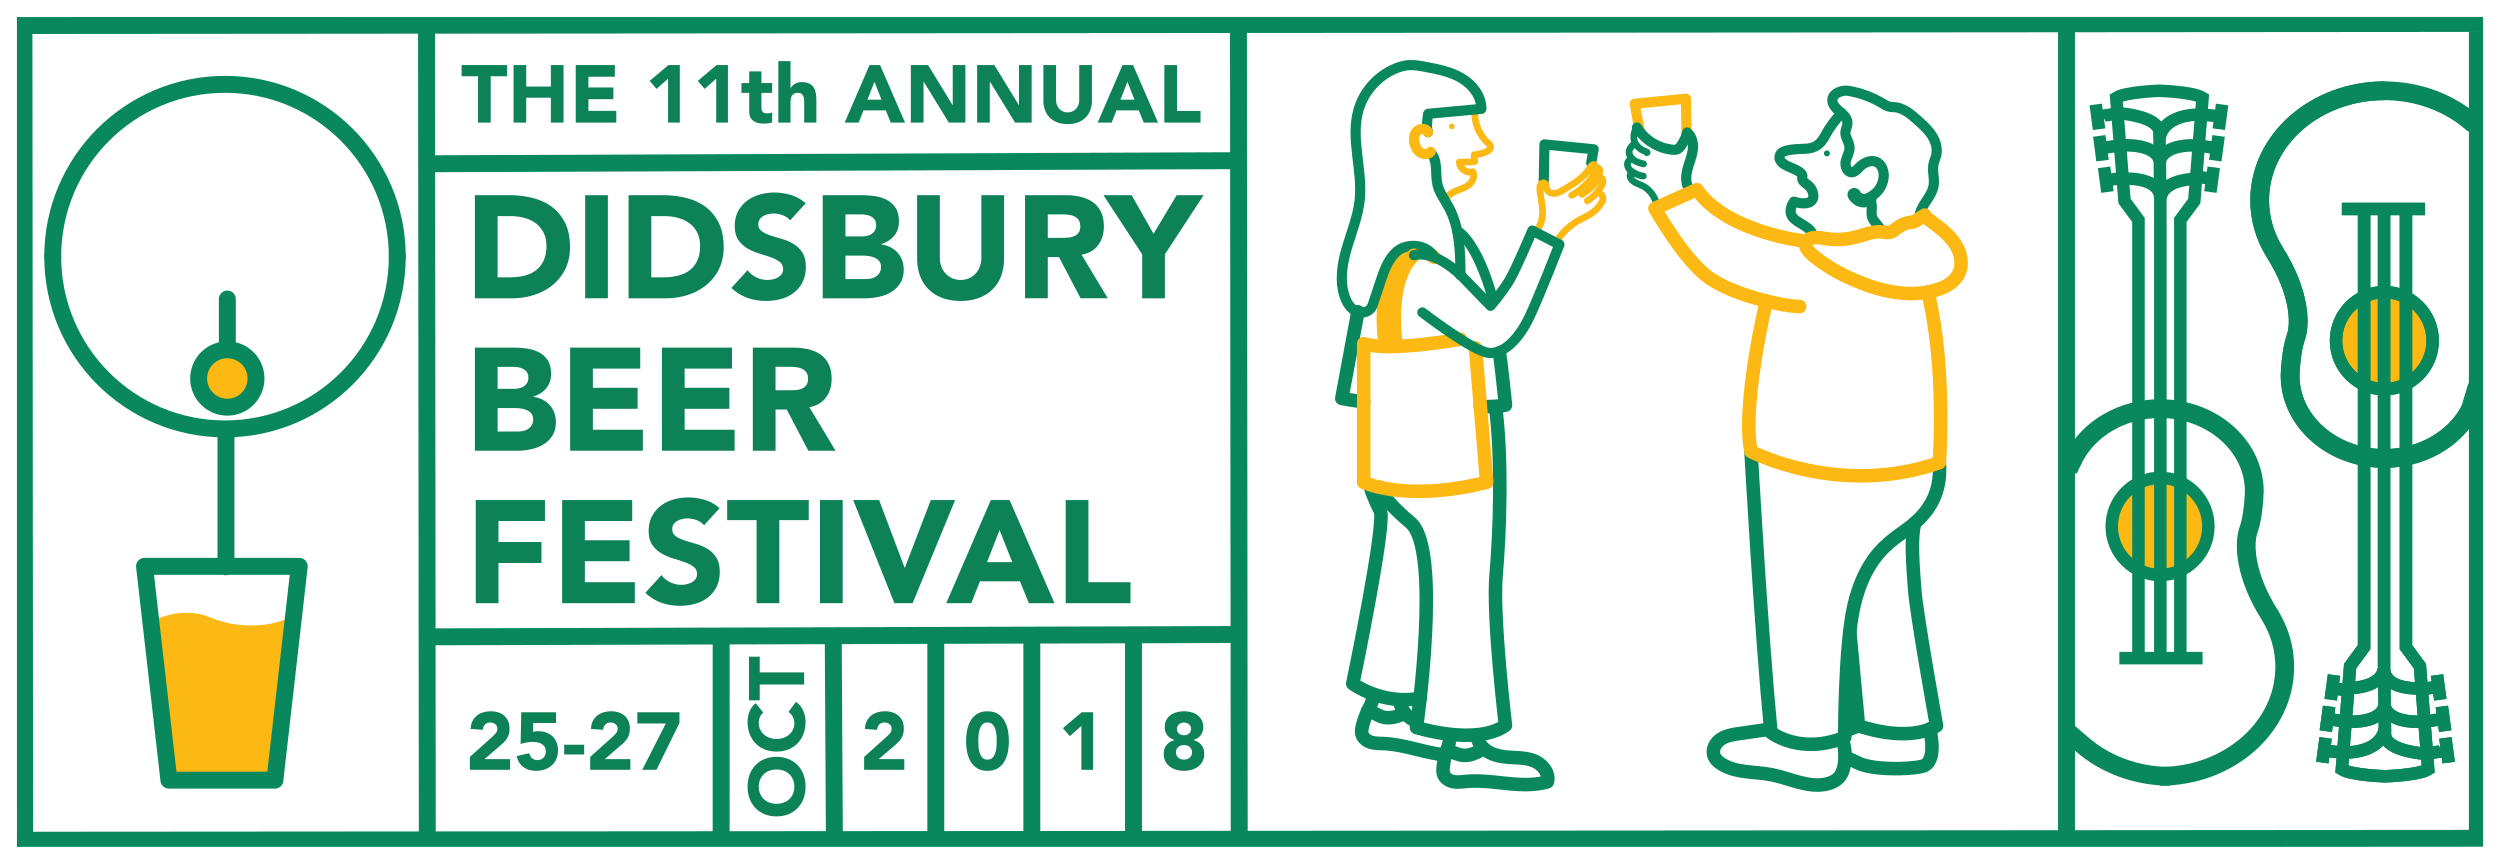 <svg xmlns="http://www.w3.org/2000/svg" width="738" height="254.969"><path fill="#FFF" d="M-3-5h746v266H-3z"/><path fill="none" stroke="#09875D" stroke-width="5" stroke-miterlimit="10" d="M125.908 6.25l.234 244.126M245.973 188.383l.342 59.859M366.537 47.426l-240.117.918M366.646 187.306l-239.392.688M733.844 247.479l-729.017.553M276.246 187.55v59.067M304.593 187.55v59.067M334.607 187.55v59.067M212.881 187.279v59.338"/><g fill="#0D8256"><path d="M141.11 22.514h-4.848v-3.312h13.44v3.312h-4.848v13.68h-3.744v-13.68zM151.598 19.202h3.744v6.336h7.272v-6.336h3.744v16.992h-3.744V28.85h-7.272v7.344h-3.744V19.202zM169.958 19.202h11.544v3.456h-7.8v3.168h7.368v3.456h-7.368v3.456h8.232v3.456h-11.976V19.202zM197.221 23.234l-3.408 3-2.04-2.352 5.544-4.68h3.36v16.992h-3.456v-12.96zM211.429 23.234l-3.408 3-2.04-2.352 5.544-4.68h3.36v16.992h-3.456v-12.96zM227.94 27.41h-3.168v3.888c0 .32.016.612.048.876s.104.492.216.684c.112.192.284.34.516.444.231.104.54.156.924.156.192 0 .444-.02.756-.06s.548-.132.708-.276v3c-.4.144-.816.24-1.248.288-.432.048-.856.072-1.272.072a6.92 6.92 0 01-1.68-.192 3.832 3.832 0 01-1.344-.612 2.866 2.866 0 01-.9-1.092c-.216-.448-.324-.992-.324-1.632V27.41h-2.304v-2.88h2.304v-3.456h3.6v3.456h3.168v2.88zM233.365 18.05v8.064h.048c.08-.224.216-.448.408-.672s.424-.424.696-.6a3.79 3.79 0 01.96-.432 4.138 4.138 0 011.2-.168c.912 0 1.647.141 2.208.42.56.28.996.668 1.308 1.164.312.496.523 1.08.636 1.752.112.672.168 1.4.168 2.184v6.432h-3.6v-5.712c0-.336-.012-.684-.036-1.044a3.294 3.294 0 00-.216-.996 1.72 1.72 0 00-.552-.744c-.249-.192-.604-.288-1.068-.288-.464 0-.84.084-1.128.252a1.724 1.724 0 00-.66.672c-.152.28-.252.596-.3.948a8.17 8.17 0 00-.072 1.104v5.808h-3.6V18.05h3.6zM256.692 19.202h3.096l7.392 16.992h-4.224l-1.464-3.6h-6.6l-1.416 3.6h-4.128l7.344-16.992zm1.44 4.944l-2.064 5.28h4.152l-2.088-5.28zM268.884 19.202h5.088l7.224 11.808h.048V19.202h3.744v16.992h-4.896l-7.416-12.096h-.048v12.096h-3.744V19.202zM288.444 19.202h5.088l7.224 11.808h.048V19.202h3.744v16.992h-4.896l-7.416-12.096h-.048v12.096h-3.744V19.202zM322.332 29.642c0 1.008-.152 1.936-.456 2.784-.304.848-.756 1.584-1.356 2.208s-1.348 1.112-2.244 1.464c-.896.352-1.928.528-3.096.528-1.184 0-2.224-.176-3.12-.528-.896-.352-1.644-.84-2.244-1.464s-1.052-1.36-1.356-2.208c-.304-.848-.456-1.776-.456-2.784v-10.44h3.744v10.296c0 .528.084 1.016.252 1.464.168.448.404.836.708 1.164.304.328.668.584 1.092.768s.884.276 1.38.276.952-.092 1.368-.276.776-.44 1.08-.768c.304-.328.54-.716.708-1.164.168-.448.252-.936.252-1.464V19.202h3.744v10.44zM331.379 19.202h3.096l7.392 16.992h-4.224l-1.464-3.6h-6.6l-1.416 3.6h-4.128l7.344-16.992zm1.44 4.944l-2.064 5.28h4.152l-2.088-5.28zM343.716 19.202h3.744v13.536h6.936v3.456h-10.68V19.202z"/></g><g fill="#0D8256"><path d="M140.19 57.614h10.062c2.436 0 4.751.272 6.944.817 2.193.545 4.106 1.426 5.74 2.645 1.634 1.219 2.931 2.802 3.892 4.751.96 1.95 1.44 4.315 1.44 7.095 0 2.466-.466 4.638-1.397 6.515-.932 1.878-2.186 3.455-3.762 4.73-1.577 1.276-3.397 2.244-5.461 2.903-2.064.66-4.229.989-6.493.989H140.19V57.614zm6.708 24.252h3.483c1.548 0 2.988-.157 4.321-.473 1.333-.315 2.487-.838 3.461-1.569s1.742-1.691 2.301-2.881c.559-1.189.838-2.644.838-4.364 0-1.49-.279-2.788-.838-3.892a7.78 7.78 0 00-2.258-2.73c-.946-.716-2.057-1.254-3.333-1.612a14.816 14.816 0 00-4.021-.538h-3.956v18.059zM172.74 57.614h6.708v30.444h-6.708V57.614zM185.554 57.614h10.062c2.436 0 4.751.272 6.944.817 2.193.545 4.106 1.426 5.74 2.645 1.634 1.219 2.931 2.802 3.892 4.751.96 1.95 1.44 4.315 1.44 7.095 0 2.466-.466 4.638-1.397 6.515-.932 1.878-2.186 3.455-3.762 4.73-1.577 1.276-3.397 2.244-5.461 2.903-2.064.66-4.229.989-6.493.989h-10.965V57.614zm6.708 24.252h3.483c1.548 0 2.988-.157 4.321-.473 1.333-.315 2.487-.838 3.461-1.569s1.742-1.691 2.301-2.881c.559-1.189.838-2.644.838-4.364 0-1.49-.279-2.788-.838-3.892a7.78 7.78 0 00-2.258-2.73c-.946-.716-2.057-1.254-3.333-1.612a14.816 14.816 0 00-4.021-.538h-3.956v18.059zM233.24 65.053c-.545-.688-1.283-1.197-2.214-1.527-.932-.329-1.813-.494-2.645-.494-.488 0-.989.058-1.505.172a5.76 5.76 0 00-1.462.538 3.192 3.192 0 00-1.118.967c-.287.402-.43.889-.43 1.462 0 .918.344 1.62 1.032 2.107.688.488 1.555.903 2.601 1.247 1.046.344 2.172.688 3.375 1.032a13.95 13.95 0 013.376 1.462 8.003 8.003 0 012.601 2.537c.688 1.061 1.032 2.48 1.032 4.257 0 1.692-.316 3.168-.946 4.429a8.983 8.983 0 01-2.559 3.139c-1.075.832-2.322 1.448-3.741 1.849a16.451 16.451 0 01-4.494.602c-1.978 0-3.813-.301-5.504-.903-1.692-.602-3.268-1.576-4.73-2.924l4.773-5.246a6.96 6.96 0 002.602 2.128 7.419 7.419 0 003.247.752c.544 0 1.097-.064 1.655-.193a5.39 5.39 0 001.505-.581 3.248 3.248 0 001.075-.989c.272-.401.409-.874.409-1.419 0-.917-.352-1.641-1.054-2.171-.703-.53-1.584-.981-2.645-1.354a83.94 83.94 0 00-3.44-1.118 15.402 15.402 0 01-3.44-1.505 8.288 8.288 0 01-2.645-2.494c-.703-1.032-1.053-2.393-1.053-4.085 0-1.634.322-3.067.967-4.3a9.342 9.342 0 012.58-3.096c1.075-.831 2.314-1.455 3.72-1.871a15.243 15.243 0 014.343-.623c1.72 0 3.382.244 4.988.731a11.525 11.525 0 014.343 2.451l-4.599 5.031zM242.872 57.614h11.352c1.318 0 2.644.093 3.977.279 1.333.187 2.53.559 3.591 1.118a6.887 6.887 0 012.58 2.343c.659 1.004.989 2.337.989 3.999 0 1.72-.48 3.146-1.44 4.279-.961 1.133-2.229 1.942-3.806 2.429v.086c1.003.144 1.914.423 2.73.839a7.303 7.303 0 012.107 1.591 6.779 6.779 0 011.354 2.257c.315.86.473 1.778.473 2.752 0 1.606-.344 2.946-1.032 4.021a8.124 8.124 0 01-2.666 2.602c-1.09.66-2.315 1.133-3.677 1.419-1.362.287-2.716.43-4.063.43h-12.47V57.614zm6.708 12.169h4.859c.516 0 1.024-.057 1.526-.172a4.207 4.207 0 001.354-.559c.401-.258.724-.602.968-1.032.243-.43.365-.946.365-1.548 0-.63-.136-1.154-.409-1.569s-.623-.738-1.053-.968a5.057 5.057 0 00-1.462-.495 8.806 8.806 0 00-1.591-.15h-4.558v6.493zm0 12.599h6.02c.516 0 1.039-.057 1.569-.172a4.134 4.134 0 001.44-.602c.43-.286.781-.659 1.054-1.118.272-.458.408-1.018.408-1.677 0-.716-.179-1.296-.538-1.741a3.419 3.419 0 00-1.354-1.011 6.963 6.963 0 00-1.763-.473 13.11 13.11 0 00-1.763-.129h-5.074v6.923zM296.406 76.319c0 1.806-.273 3.469-.817 4.988-.545 1.52-1.354 2.838-2.43 3.956s-2.416 1.993-4.021 2.623c-1.606.63-3.455.946-5.547.946-2.122 0-3.985-.316-5.59-.946-1.605-.63-2.945-1.505-4.021-2.623a10.969 10.969 0 01-2.429-3.956c-.545-1.519-.817-3.182-.817-4.988V57.614h6.708v18.447c0 .946.15 1.821.451 2.623a6.24 6.24 0 001.269 2.085 5.739 5.739 0 001.957 1.376c.759.33 1.583.495 2.473.495.888 0 1.705-.165 2.451-.495a5.808 5.808 0 001.935-1.376 6.276 6.276 0 001.269-2.085 7.41 7.41 0 00.452-2.623V57.614h6.708v18.705zM302.598 57.614h11.782c1.548 0 3.017.15 4.408.451 1.39.301 2.608.803 3.655 1.505 1.046.703 1.877 1.648 2.494 2.838.616 1.19.924 2.673.924 4.45 0 2.15-.559 3.978-1.677 5.483-1.118 1.505-2.752 2.458-4.902 2.859l7.74 12.857h-8.041l-6.364-12.169h-3.311v12.169h-6.708V57.614zm6.708 12.598h3.956c.602 0 1.24-.021 1.914-.064a6.004 6.004 0 001.828-.387 3.16 3.16 0 001.354-1.011c.358-.458.538-1.103.538-1.935 0-.774-.158-1.39-.473-1.849a3.17 3.17 0 00-1.204-1.054 5.362 5.362 0 00-1.677-.495 13.683 13.683 0 00-1.849-.129h-4.386v6.924zM337.17 75.072l-11.438-17.458h8.342l6.45 11.395 6.837-11.395h7.955l-11.438 17.458v12.986h-6.708V75.072zM140.19 102.614h11.352c1.318 0 2.644.093 3.977.279 1.333.187 2.53.559 3.591 1.118a6.887 6.887 0 012.58 2.343c.659 1.004.989 2.337.989 3.999 0 1.72-.48 3.146-1.44 4.279-.961 1.133-2.229 1.942-3.806 2.429v.086c1.003.144 1.914.423 2.73.839a7.303 7.303 0 012.107 1.591 6.779 6.779 0 011.354 2.257c.315.86.473 1.778.473 2.752 0 1.606-.344 2.946-1.032 4.021a8.124 8.124 0 01-2.666 2.602c-1.09.66-2.315 1.133-3.677 1.419-1.362.287-2.716.43-4.063.43h-12.47v-30.444zm6.708 12.169h4.859c.516 0 1.024-.057 1.526-.172a4.207 4.207 0 001.354-.559c.401-.258.724-.602.968-1.032.243-.43.365-.946.365-1.548 0-.63-.136-1.154-.409-1.569s-.623-.738-1.053-.968a5.057 5.057 0 00-1.462-.495 8.806 8.806 0 00-1.591-.15h-4.558v6.493zm0 12.599h6.02c.516 0 1.039-.057 1.569-.172a4.134 4.134 0 001.44-.602c.43-.286.781-.659 1.054-1.118.272-.458.408-1.018.408-1.677 0-.716-.179-1.296-.538-1.741a3.419 3.419 0 00-1.354-1.011 6.963 6.963 0 00-1.763-.473 13.11 13.11 0 00-1.763-.129h-5.074v6.923zM168.312 102.614h20.683v6.192H175.02v5.676h13.201v6.192H175.02v6.192h14.749v6.192h-21.457v-30.444zM195.401 102.614h20.683v6.192h-13.975v5.676h13.201v6.192h-13.201v6.192h14.749v6.192h-21.457v-30.444zM222.232 102.614h11.782c1.548 0 3.017.15 4.408.451 1.39.301 2.608.803 3.655 1.505 1.046.703 1.877 1.648 2.494 2.838.616 1.19.924 2.673.924 4.45 0 2.15-.559 3.978-1.677 5.483-1.118 1.505-2.752 2.458-4.902 2.859l7.74 12.857h-8.041l-6.364-12.169h-3.311v12.169h-6.708v-30.443zm6.708 12.598h3.956c.602 0 1.24-.021 1.914-.064a6.004 6.004 0 001.828-.387 3.16 3.16 0 001.354-1.011c.358-.458.538-1.103.538-1.935 0-.774-.158-1.39-.473-1.849a3.17 3.17 0 00-1.204-1.054 5.362 5.362 0 00-1.677-.495 13.683 13.683 0 00-1.849-.129h-4.386v6.924zM140.448 147.613h20.425v6.192h-13.717v6.192h12.685v6.191h-12.685v11.868h-6.708v-30.443zM165.946 147.613h20.683v6.192h-13.975v5.676h13.201v6.192h-13.201v6.191h14.749v6.192h-21.457v-30.443zM207.828 155.053c-.545-.688-1.283-1.197-2.214-1.527-.932-.328-1.813-.494-2.645-.494-.488 0-.989.059-1.505.172-.516.115-1.004.295-1.462.538s-.832.566-1.118.968c-.287.401-.43.889-.43 1.461 0 .918.344 1.621 1.032 2.107.688.488 1.555.903 2.601 1.247 1.046.345 2.172.688 3.375 1.032a13.95 13.95 0 013.376 1.462 8.013 8.013 0 012.601 2.537c.688 1.062 1.032 2.479 1.032 4.257 0 1.691-.316 3.168-.946 4.43a8.992 8.992 0 01-2.559 3.139c-1.075.832-2.322 1.447-3.741 1.849s-2.917.603-4.494.603c-1.978 0-3.813-.301-5.504-.903-1.692-.603-3.268-1.576-4.73-2.925l4.773-5.245a6.96 6.96 0 002.602 2.128 7.42 7.42 0 003.247.753c.544 0 1.097-.064 1.655-.193a5.42 5.42 0 001.505-.581c.444-.258.802-.587 1.075-.988s.409-.875.409-1.42c0-.916-.352-1.641-1.054-2.171-.703-.53-1.584-.981-2.645-1.354a83.94 83.94 0 00-3.44-1.118 15.402 15.402 0 01-3.44-1.505 8.299 8.299 0 01-2.645-2.494c-.703-1.031-1.053-2.393-1.053-4.085 0-1.634.322-3.067.967-4.3s1.505-2.264 2.58-3.096 2.314-1.455 3.72-1.871a15.243 15.243 0 014.343-.623c1.72 0 3.382.244 4.988.73a11.525 11.525 0 014.343 2.451l-4.599 5.029zM223.35 153.548h-8.686v-5.935h24.08v5.935h-8.686v24.51h-6.708v-24.51zM242.055 147.613h6.708v30.444h-6.708v-30.444zM251.858 147.613h7.654l7.525 19.952h.086l7.654-19.952h7.181l-12.556 30.444h-5.375l-12.169-30.444zM292.494 147.613h5.547l13.244 30.444h-7.568l-2.623-6.45h-11.825l-2.537 6.45h-7.396l13.158-30.444zm2.579 8.859l-3.698 9.46h7.439l-3.741-9.46zM314.595 147.613h6.708v24.252h12.427v6.192h-19.135v-30.444z"/></g><g fill="#0D8256"><path d="M138.705 223.439l6.6-5.928c.336-.305.672-.648 1.008-1.032s.504-.832.504-1.345c0-.575-.208-1.027-.624-1.355a2.297 2.297 0 00-1.464-.492c-.672 0-1.196.209-1.572.624-.376.417-.588.929-.636 1.536l-3.6-.264c.048-.88.231-1.645.552-2.292a4.816 4.816 0 011.272-1.62 5.375 5.375 0 011.86-.973 7.973 7.973 0 012.316-.323c.768 0 1.488.108 2.16.323a5.05 5.05 0 011.752.961c.496.424.884.956 1.164 1.596.28.641.42 1.384.42 2.232a6.05 6.05 0 01-.168 1.476 5.04 5.04 0 01-.468 1.2 5.55 5.55 0 01-.708.996c-.272.304-.568.6-.888.888l-5.16 4.44h7.536v3.168h-11.856v-3.816zM164.145 213.432h-6.744l-.072 2.615c.368-.127.872-.191 1.512-.191.864 0 1.656.128 2.376.384.72.257 1.34.628 1.86 1.116s.924 1.08 1.212 1.775c.288.696.432 1.477.432 2.34 0 .961-.164 1.816-.492 2.568a5.48 5.48 0 01-1.356 1.908c-.576.52-1.26.916-2.052 1.188a7.894 7.894 0 01-2.58.408c-1.472 0-2.704-.359-3.696-1.08-.992-.72-1.672-1.808-2.04-3.264l3.768-.863c.096.607.352 1.1.768 1.476.416.376.936.563 1.56.563.768 0 1.38-.24 1.836-.72.456-.479.684-1.088.684-1.823 0-.561-.116-1.021-.348-1.381a2.628 2.628 0 00-.912-.863c-.376-.217-.796-.364-1.26-.444s-.928-.12-1.392-.12c-.592 0-1.188.057-1.788.168-.6.112-1.18.264-1.74.456l.192-9.384h10.272v3.168zM172.449 222.719h-5.904v-2.879h5.904v2.879zM174.225 223.439l6.6-5.928c.336-.305.672-.648 1.008-1.032s.504-.832.504-1.345c0-.575-.208-1.027-.624-1.355a2.297 2.297 0 00-1.464-.492c-.672 0-1.196.209-1.572.624-.376.417-.588.929-.636 1.536l-3.6-.264c.048-.88.231-1.645.552-2.292a4.816 4.816 0 011.272-1.62 5.375 5.375 0 011.86-.973 7.973 7.973 0 012.316-.323c.768 0 1.488.108 2.16.323a5.05 5.05 0 011.752.961c.496.424.884.956 1.164 1.596.28.641.42 1.384.42 2.232a6.05 6.05 0 01-.168 1.476 5.04 5.04 0 01-.468 1.2 5.55 5.55 0 01-.708.996c-.272.304-.568.6-.888.888l-5.16 4.44h7.536v3.168h-11.856v-3.816zM196.545 213.575h-8.4v-3.312h12.432v3.168l-6.792 13.824h-4.2l6.96-13.68z"/></g><path fill="#0D8256" d="M255.094 223.439l6.6-5.928c.336-.305.672-.648 1.008-1.032s.504-.832.504-1.345c0-.575-.208-1.027-.624-1.355a2.297 2.297 0 00-1.464-.492c-.672 0-1.196.209-1.572.624-.376.417-.588.929-.636 1.536l-3.6-.264c.048-.88.231-1.645.552-2.292a4.816 4.816 0 011.272-1.62 5.375 5.375 0 011.86-.973 7.973 7.973 0 012.316-.323c.768 0 1.488.108 2.16.323a5.05 5.05 0 011.752.961c.496.424.884.956 1.164 1.596.28.641.42 1.384.42 2.232a6.05 6.05 0 01-.168 1.476 5.04 5.04 0 01-.468 1.2 5.55 5.55 0 01-.708.996c-.272.304-.568.6-.888.888l-5.16 4.44h7.536v3.168h-11.856v-3.816zM285.197 218.76c0-1.008.092-2.032.276-3.072s.512-1.984.984-2.832a5.86 5.86 0 011.932-2.076c.816-.535 1.856-.804 3.12-.804s2.304.269 3.12.804a5.868 5.868 0 011.932 2.076 9 9 0 01.984 2.832c.184 1.04.276 2.064.276 3.072s-.092 2.031-.276 3.072a9.018 9.018 0 01-.984 2.832c-.472.848-1.116 1.539-1.932 2.075s-1.856.804-3.12.804-2.304-.268-3.12-.804-1.46-1.228-1.932-2.075a9.018 9.018 0 01-.984-2.832 17.618 17.618 0 01-.276-3.072zm3.6 0c0 .447.02.983.06 1.607.04.624.147 1.225.324 1.801.176.575.444 1.063.804 1.463.36.4.868.601 1.524.601.64 0 1.144-.2 1.512-.601.368-.399.64-.888.816-1.463.176-.576.284-1.177.324-1.801s.06-1.16.06-1.607c0-.448-.02-.984-.06-1.608s-.148-1.224-.324-1.8a3.751 3.751 0 00-.816-1.465c-.369-.398-.873-.6-1.512-.6-.656 0-1.164.201-1.524.6-.36.4-.628.889-.804 1.465a7.859 7.859 0 00-.324 1.8c-.04.623-.06 1.16-.06 1.608zM319.218 214.295l-3.408 3-2.04-2.352 5.544-4.68h3.36v16.992h-3.456v-12.96zM343.827 214.655c0-.784.148-1.468.444-2.052s.704-1.072 1.224-1.465a5.376 5.376 0 011.812-.875 8.183 8.183 0 012.208-.288c.784 0 1.52.096 2.208.288a5.252 5.252 0 011.8.875c.512.393.92.881 1.224 1.465s.456 1.268.456 2.052c0 .929-.252 1.72-.756 2.376s-1.212 1.12-2.124 1.393v.047c1.023.273 1.808.766 2.353 1.477.543.713.815 1.596.815 2.652 0 .816-.165 1.535-.492 2.16a4.515 4.515 0 01-1.319 1.547 5.968 5.968 0 01-1.909.925 8.088 8.088 0 01-2.256.312 8.088 8.088 0 01-2.256-.312 5.962 5.962 0 01-1.908-.925 4.496 4.496 0 01-1.32-1.547c-.328-.625-.492-1.344-.492-2.16 0-1.057.272-1.939.816-2.652.544-.711 1.328-1.203 2.352-1.477v-.047c-.912-.272-1.62-.736-2.124-1.393s-.756-1.447-.756-2.376zm3.312 7.441c0 .592.216 1.096.648 1.512s1.008.624 1.728.624 1.296-.208 1.728-.624.648-.92.648-1.512c0-.608-.216-1.12-.648-1.536s-1.008-.624-1.728-.624-1.296.208-1.728.624-.648.927-.648 1.536zm.288-6.937c0 .528.192.976.576 1.345.384.367.888.551 1.512.551s1.128-.184 1.512-.551c.384-.369.576-.816.576-1.345 0-.512-.192-.952-.576-1.319-.384-.368-.888-.553-1.512-.553s-1.128.185-1.512.553a1.761 1.761 0 00-.576 1.319z"/><g fill="#0D8256"><path d="M229.242 241c-1.303 0-2.484-.219-3.542-.655s-1.958-1.046-2.703-1.829a8.059 8.059 0 01-1.713-2.782c-.398-1.073-.598-2.246-.598-3.519 0-1.273.2-2.446.598-3.52a8.072 8.072 0 011.713-2.783 7.772 7.772 0 012.703-1.828c1.058-.438 2.239-.656 3.542-.656 1.304 0 2.484.219 3.542.656a7.786 7.786 0 012.703 1.828c.744.782 1.315 1.71 1.713 2.783s.598 2.246.598 3.52c0 1.272-.2 2.445-.598 3.519s-.97 2.001-1.713 2.782c-.744.783-1.645 1.393-2.703 1.829s-2.239.655-3.542.655zm0-3.726c.767 0 1.468-.118 2.104-.356.637-.238 1.188-.578 1.656-1.023s.832-.979 1.092-1.599c.261-.621.391-1.315.391-2.081 0-.768-.13-1.461-.391-2.082-.26-.621-.625-1.154-1.092-1.599s-1.02-.786-1.656-1.023a5.982 5.982 0 00-2.104-.356c-.751 0-1.449.119-2.093.356s-1.2.579-1.667 1.023-.832.978-1.093 1.599c-.26.621-.391 1.314-.391 2.082 0 .766.131 1.46.391 2.081.261.62.625 1.153 1.093 1.599s1.023.785 1.667 1.023 1.342.356 2.093.356zM225.332 210.342c-.429.353-.759.785-.989 1.299s-.345 1.108-.345 1.783.131 1.299.391 1.874c.261.575.625 1.073 1.093 1.495s1.023.752 1.667.989 1.342.356 2.093.356c.767 0 1.468-.119 2.104-.356.637-.237 1.188-.563 1.656-.978s.832-.9 1.092-1.461a4.214 4.214 0 00.391-1.805c0-.736-.153-1.389-.46-1.955a3.897 3.897 0 00-1.288-1.403l2.231-2.99c.966.69 1.679 1.563 2.139 2.622s.69 2.146.69 3.266c0 1.273-.2 2.446-.598 3.52s-.97 2.001-1.713 2.783c-.744.781-1.645 1.391-2.703 1.828s-2.238.655-3.542.655c-1.303 0-2.484-.218-3.542-.655s-1.958-1.047-2.703-1.828a8.072 8.072 0 01-1.713-2.783c-.398-1.073-.598-2.246-.598-3.52 0-.459.042-.938.127-1.438.084-.498.218-.988.402-1.472s.429-.946.736-1.392a5.555 5.555 0 011.127-1.195l2.255 2.761zM224.274 202.084v4.646H221.1v-12.88h3.174v4.646h13.11v3.588h-13.11z"/></g><path fill="none" stroke="#09875D" stroke-width="4" stroke-linecap="round" stroke-linejoin="round" stroke-miterlimit="10" d="M404.274 143.025s1.311 4.391 3.168 7.682c1.858 3.291-8.108 51.114-8.108 51.114s8.637 6.411 19.878 4.311"/><path fill="none" stroke="#09875D" stroke-width="4" stroke-linecap="round" stroke-linejoin="round" stroke-miterlimit="10" d="M407.444 143.888s-.354 2.534 8.959 10.426c9.313 7.893 1.736 60.45 1.736 60.45s17.52 5.524 26.279-.631c0 0-3.867-32.04-2.762-44.509 1.104-12.47 1.841-33.66-.158-49.555M437.008 120.07s5.754-.006 7.411-.479c0 0-1.263-12.551-1.815-15.391M400.854 92.054l-4.753 25.563s4.229.868 6.465.868"/><path fill="none" stroke="#FCB813" stroke-width="4" stroke-linecap="round" stroke-linejoin="round" stroke-miterlimit="10" d="M423.403 75.969s-6.401-5.942-11.156.638c0 0-5.577 9.259-3.367 24.832"/><path fill="none" stroke="#FCB813" stroke-width="4" stroke-linecap="round" stroke-linejoin="round" stroke-miterlimit="10" d="M431.146 100.138s-21.425 3.827-28.58 1.302v40.932s12.321 5.998 36.307 0l-3.318-39.668"/><path fill="none" stroke="#FCB813" stroke-width="2" stroke-linecap="round" stroke-linejoin="round" stroke-miterlimit="10" d="M435.387 32.972c-.169 3.402 1.257 6.85 3.778 9.14.375.341.805.718.832 1.225.034.626-.56 1.093-1.118 1.379a8.842 8.842 0 01-3.651.964 6.713 6.713 0 00.111 2.005 32.9 32.9 0 01-4.516.154c.003 1.887 2.143 3.436 3.936 2.849.744 1.36-.121 3.113-1.374 4.027-1.253.914-2.812 1.281-4.209 1.955-.971.469-1.919 1.188-2.43 2.103"/><path fill="none" stroke="#09875D" stroke-width="4" stroke-linecap="round" stroke-linejoin="round" stroke-miterlimit="10" d="M516.901 133.281s2.938 52.857 5.886 82.933c0 0 8.465 6.781 21.776 1.474 0 0-.032-27.422 2.807-39.216 2.839-11.795 8.146-16.704 12.274-19.852 4.129-3.148 13.903-8.23 12.85-22.054"/><path fill="none" stroke="#09875D" stroke-width="4" stroke-linecap="round" stroke-linejoin="round" stroke-miterlimit="10" d="M546.057 186.477l2.574 27.771s14.146 5.254 23.038 0c0 0-5.928-32.873-6.467-40.283s-1.18-15.231.017-19.539"/><path fill="none" stroke="#FCB813" stroke-width="3" stroke-linecap="round" stroke-linejoin="round" stroke-miterlimit="10" d="M483.991 38.443l-1.421-7.808 15.102-1.506.214 11.322"/><path fill="none" stroke="#09875D" stroke-width="3" stroke-linecap="round" stroke-linejoin="round" stroke-miterlimit="10" d="M469.72 48.067l.726-3.996-14.523-1.448-.205 10.888M566.703 63.55c.375-2.945 3.435-5.405 4.048-8.49.438-2.203-.428-4.516.047-6.712.188-.872.582-1.689.777-2.56.45-2.009-.208-4.139-1.333-5.864-1.124-1.726-2.682-3.116-4.221-4.485-1.931-1.718-4.043-3.518-6.613-3.782-.528-.054-1.064-.041-1.583-.15-.816-.173-1.535-.637-2.253-1.062a28.936 28.936 0 00-9.857-3.614c-2.273-.386-5.915 1.083-4.465 4.022.514 1.039 1.502 1.743 2.376 2.504.874.761 1.715 1.732 1.742 2.891.023.984-.552 1.898-.592 2.881-.062 1.48 1.076 2.771 1.192 4.246.112 1.444-.759 2.764-1.092 4.174-.332 1.41.335 3.344 1.782 3.302.903-.027 1.562-.82 2.193-1.467 1.342-1.375 3.445-2.36 5.171-1.516 1.458.714 2.101 2.503 2.04 4.125-.085 2.278-1.342 4.481-3.258 5.714-.417.268-.925.609-.87 1.101.023.211.153.393.256.579.804 1.472-.08 3.39.55 4.944.2.493.54.914.875 1.327.844 1.039 1.865 2.702 3.112 2.95"/><path fill="none" stroke="#09875D" stroke-width="3" stroke-linecap="round" stroke-linejoin="round" stroke-miterlimit="10" d="M543.626 33.357s-2.092 2.239-3.697 4.72c-1.604 2.48-2.334 5.716-7.149 5.849-4.814.133-7.149.543-7.441 2.235-.292 1.692 1.604 2.615 3.502 3.394 1.896.778 3.502 1.654 3.21 2.675s.584 1.632 1.751 2.494c1.167.862 2.354 3.634.666 4.801s-4.897 0-4.897 0-1.896 2.457-.438 4.511c1.459 2.055 5.801 2.847 6.093 5.786"/><path fill="none" stroke="#09875D" stroke-width="4" stroke-linecap="round" stroke-linejoin="round" stroke-miterlimit="10" d="M547.37 57.482s1.396 2.797 4.564 1.325"/><path fill="none" stroke="#09875D" stroke-width="2" stroke-linecap="round" stroke-linejoin="round" stroke-miterlimit="10" d="M483.233 37.633c-.953 1.095-1.23 3.254-.562 4.542.669 1.288 1.952 2.18 3.333 2.627.113.037.252.114.227.23-.024.117-.236-.045-.118-.057M482.187 42.651c-.503.497-1.021 1.029-1.208 1.711-.286 1.049.32 2.178 1.188 2.831.87.653 1.956.933 3.01 1.198"/><path fill="none" stroke="#09875D" stroke-width="2" stroke-linecap="round" stroke-linejoin="round" stroke-miterlimit="10" d="M481.571 46.616c-.664.806-1.702 1.373-.816 3.064.243.465.896.922 1.343 1.199.894.555 1.946.993 2.993 1.094M481.279 51.425c-.279.819.312 1.695 1.023 2.187.762.526 1.668.792 2.498 1.203 2.141 1.06 3.741 3.15 4.206 5.493.017.082.049.181.131.194.083.012.091-.163.017-.127"/><path fill="none" stroke="#09875D" stroke-width="3" stroke-linecap="round" stroke-linejoin="round" stroke-miterlimit="10" d="M499.251 56.521c-1.503-1.412-1.702-3.754-1.293-5.775.409-2.02 1.313-3.919 1.672-5.949s.033-4.383-1.57-5.679a12.722 12.722 0 01-1.763 3.825c-.308.453-.668.902-1.17 1.118-.451.193-.964.174-1.452.126-4.238-.422-8.22-2.921-10.441-6.555"/><path fill="none" stroke="#FCB813" stroke-width="4" stroke-linecap="round" stroke-linejoin="round" stroke-miterlimit="10" d="M533.019 71.204s-23.12-2.421-32.112-15.217l-12.372 5.533s8.741 15.649 16.35 20.75 21.787 8.214 26.369 8.214"/><path fill="none" stroke="#FCB813" stroke-width="4" stroke-linecap="round" stroke-linejoin="round" stroke-miterlimit="10" d="M521.432 88.878s-7.384 30.916-4.53 44.403c0 0 26.023 13.661 55.594 3.285 0 0 2.082-28.338-3.411-50.352"/><path fill="none" stroke="#09875D" stroke-width="4" stroke-linecap="round" stroke-linejoin="round" stroke-miterlimit="10" d="M522.648 215.231l-9.226 1.326c-1.861.269-3.788.56-5.366 1.584-1.577 1.022-2.704 2.998-2.145 4.793.354 1.132 1.294 1.986 2.297 2.617 4.274 2.692 9.737 2.172 14.696 3.131 5.491 1.062 10.923 4.031 16.367 2.752 1.519-.357 3.014-1.09 3.932-2.352.589-.808.906-1.783 1.117-2.76.576-2.672.414-5.5-.467-8.088"/><path fill="none" stroke="#09875D" stroke-width="4" stroke-linecap="round" stroke-linejoin="round" stroke-miterlimit="10" d="M569.648 215.231s2.56 9.929-2.29 11.006c-4.851 1.078-14.751.941-18.728-.943l-3.977-1.884M548.631 214.247l-3.914 1.522"/><path fill="none" stroke="#09875D" stroke-width="3" stroke-linecap="round" stroke-linejoin="round" stroke-miterlimit="10" d="M421.651 33.581l15.644-1.438c.041-3.765-2.596-7.149-5.834-9.068-3.239-1.92-7.025-2.647-10.726-3.344-1.587-.298-3.193-.598-4.805-.498-1.502.094-2.967.535-4.344 1.139-5.018 2.2-8.975 6.694-10.521 11.951-2.526 8.592 1.259 17.809.318 26.716-.514 4.866-2.421 9.459-3.798 14.154-1.378 4.697-2.218 9.809-.602 14.429.576 1.649 1.532 3.267 3.065 4.106 1.533.84 3.724.631 4.714-.81.303-.441.476-.956.644-1.463l2.084-6.269c1.068-3.213 2.231-6.576 4.739-8.85 2.508-2.275 7.891-2.697 10.754.898M421.573 33.683c-.214 1.696-.583 3.72-.044 5.342"/><path fill="none" stroke="#09875D" stroke-width="3" stroke-linecap="round" stroke-linejoin="round" stroke-miterlimit="10" d="M422.36 45.128c2.207 2.342 1.255 6.121 1.957 9.262.56 2.503 2.198 4.602 3.407 6.864 3.224 6.035 3.359 13.182 3.422 20.023"/><path fill="none" stroke="#FCB813" stroke-width="3" stroke-linecap="round" stroke-linejoin="round" stroke-miterlimit="10" d="M421.529 39.025a1.11 1.11 0 00-.329-.501c-.896-.831-2.484-.449-3.198.543-.715.993-.707 2.351-.358 3.523.301 1.014.873 1.997 1.787 2.529.914.532 2.206.488 2.918-.295"/><path fill="none" stroke="#FCB813" stroke-width="2" stroke-linecap="round" stroke-linejoin="round" stroke-miterlimit="10" d="M453.43 68.07c1.54-1.45 2.016-3.726 1.936-5.839-.08-2.114-.63-4.183-.794-6.292-.036-.471-.048-.97.175-1.386s.761-.7 1.183-.488c.578.291.482 1.127.686 1.741.3.907 1.371 1.368 2.322 1.283.95-.085 1.807-.584 2.628-1.071 2.974-1.766 6.063-3.642 7.883-6.583.279-.451.706-1.001 1.21-.833.654 1.445-.189 3.117-1.171 4.363a18.132 18.132 0 01-5.536 4.678"/><path fill="none" stroke="#FCB813" stroke-width="2" stroke-linecap="round" stroke-linejoin="round" stroke-miterlimit="10" d="M470.986 49.548c.376-.246.92.003 1.125.403s.155.881.053 1.319c-.311 1.328-1.055 2.527-1.982 3.528-.927 1-2.034 1.816-3.173 2.57M472.159 52.377c.523-.048.969.468 1.023.992.058.524-.171 1.035-.423 1.497a12.025 12.025 0 01-4.182 4.426M472.67 57.419c.402.308.553.864.485 1.366-.066.501-.318.959-.596 1.382a10.35 10.35 0 01-3.012 2.993c-1.011.655-2.126 1.127-3.185 1.701a18.732 18.732 0 00-6.923 6.515"/><path fill="none" stroke="#FCB813" stroke-width="4" stroke-linecap="round" stroke-linejoin="round" stroke-miterlimit="10" d="M417.413 75.344s-7.797 5.34-5.351 26.095"/><path fill="none" stroke="#09875D" stroke-width="3" stroke-linecap="round" stroke-linejoin="round" stroke-miterlimit="10" d="M419.881 92.221s14.989 11.533 19.619 11.954c4.63.421 9.049-4.525 11.89-10.417 2.841-5.892 8.944-21.571 8.944-21.571l-7.997-4.116s-4.63 11.061-6.734 14.624c-2.104 3.562-5.604 7.59-5.604 7.59l-6.627-6.839c-9.6-10.522-15.959-8.102-15.959-8.102M430.131 68.07s5.851 2.854 10.582 20.321"/><path fill="none" stroke="#09875D" stroke-width="4" stroke-linecap="round" stroke-linejoin="round" stroke-miterlimit="10" d="M436.021 217.286c.238 1.872 1.509 3.507 3.104 4.516 1.595 1.008 3.485 1.457 5.361 1.656 2.735.291 5.575.1 8.151 1.061 2.577.961 4.844 3.617 4.139 6.275-7.671 2.191-15.864-.82-23.813-.133-1.25.109-2.513.309-3.753.115-1.24-.192-2.492-.868-2.98-2.024-.319-.757-.275-1.612-.186-2.428a24.183 24.183 0 011.414-5.876c.366-.969.558-2.285.469-3.316"/><path fill="none" stroke="#09875D" stroke-width="4" stroke-linecap="round" stroke-linejoin="round" stroke-miterlimit="10" d="M426.976 221.749c1.508-.009 2.875.864 4.357 1.142 2.199.409 4.438-.528 6.305-1.761.062-.041.129-.094.128-.166-.002-.072-.131-.109-.141-.037M426.668 222.861c-6.041-.593-12.037-3.075-18.18-3.358-1.254-.058-2.531-.025-3.735-.381s-2.356-1.191-2.688-2.402c-.216-.791-.06-1.633.138-2.431a24.173 24.173 0 012.177-5.637c.491-.913.854-2.19.903-3.226M413.285 206.649c-.011 1.887 1.033 3.674 2.479 4.885.725.605 1.54 1.082 2.404 1.463"/><path fill="none" stroke="#09875D" stroke-width="4" stroke-linecap="round" stroke-linejoin="round" stroke-miterlimit="10" d="M403.73 209.878c1.496.189 2.735 1.236 4.168 1.707 2.126.697 4.469.063 6.483-.912.065-.033.139-.076.147-.148s-.114-.126-.135-.055"/><path fill="none" stroke="#FCB813" stroke-width="4" stroke-linecap="round" stroke-linejoin="round" stroke-miterlimit="10" d="M568.18 63.5c.209.521.669.891 1.113 1.232 2.659 2.043 5.491 3.976 7.464 6.686 1.975 2.711 2.937 6.462 1.419 9.452-1.266 2.492-3.952 3.942-6.629 4.747-7.836 2.358-16.356.403-23.884-2.808-3.742-1.596-7.368-3.507-10.614-5.959-1.235-.933-4.331-3.056-4.007-4.888.433-2.444 4.014-1.849 5.617-1.573 2.962.509 6.03.392 8.944-.343 2.747-.693 5.479-1.938 8.288-1.564.646.085 1.301.256 1.938.12.582-.126 1.078-.496 1.556-.852 1.037-.774 2.119-1.545 3.37-1.881.838-.225 1.727-.246 2.544-.538l2.881-1.831z"/><path fill="#FCB813" d="M429.38 37.3a.827.827 0 11-1.653 0 .827.827 0 011.653 0"/><path fill="#09875D" d="M540.176 45.284a.875.875 0 11-1.75 0 .875.875 0 011.75 0"/><path fill="none" stroke="#09875D" stroke-width="5" stroke-miterlimit="10" d="M365.59 5.625l.234 244.563M7.068 5.115l.207 245.354M733.833 6.92L4.625 7.542"/><path fill="#FCB813" d="M86.286 181.574c-3.731 3.1-14.923 4.648-23.984.775-9.06-3.875-17.588 1.162-17.588 1.162l5.145 46.793H81.14l5.146-48.73z"/><path fill="none" stroke="#09875D" stroke-width="5" stroke-linecap="round" stroke-linejoin="round" stroke-miterlimit="10" d="M81.141 230.305H49.86l-7.198-63.127h45.677zM66.709 127.297v40.019"/><path fill="#FCB813" d="M75.575 111.729a8.467 8.467 0 01-8.468 8.467 8.468 8.468 0 118.468-8.467"/><circle fill="none" stroke="#09875D" stroke-width="5" stroke-linecap="round" stroke-linejoin="round" stroke-miterlimit="10" cx="67.106" cy="111.729" r="8.469"/><path fill="none" stroke="#09875D" stroke-width="5" stroke-linecap="round" stroke-linejoin="round" stroke-miterlimit="10" d="M67.106 101.54V88.276M15.561 75.756c0-28.088 22.77-50.857 50.859-50.857 28.088 0 50.858 22.77 50.858 50.857"/><path fill="none" stroke="#09875D" stroke-width="5" stroke-linecap="round" stroke-linejoin="round" stroke-miterlimit="10" d="M117.278 75.756c0 28.088-22.77 50.859-50.858 50.859-28.089 0-50.859-22.771-50.859-50.859"/><path fill="none" stroke="#09875D" stroke-width="5" stroke-miterlimit="10" d="M610.031 9.271V249M731.308 9.271v239.354"/><path fill="#FCB813" d="M650.785 155.398c0 7.387-5.988 13.375-13.375 13.375-7.388 0-13.376-5.988-13.376-13.375 0-7.388 5.988-13.375 13.376-13.375 7.387 0 13.375 5.988 13.375 13.375M716.972 100.563c0 7.387-5.988 13.375-13.376 13.375-7.387 0-13.375-5.988-13.375-13.375s5.988-13.375 13.375-13.375 13.376 5.988 13.376 13.375"/><path fill="none" stroke="#09875D" stroke-width="5.545" stroke-miterlimit="10" d="M640.661 229.17c-10.179 0-19.397-3.619-26.072-9.466l-4.541-3.866"/><path fill="none" stroke="#09875D" stroke-width="5.545" stroke-linecap="round" stroke-linejoin="round" stroke-miterlimit="10" d="M703.73 26.792c10.179 0 19.397 3.617 26.071 9.465"/><path fill="#231F20" d="M637.41 148.858s.011.835.091 2.104a25.717 25.717 0 01-.091-2.104"/><path fill="none" stroke="#09875D" stroke-width="5.545" stroke-miterlimit="10" d="M637.565 120.621c15.408 0 27.904 10.946 27.904 24.443 0 0-.013.835-.104 2.104-.169 2.414-.587 6.406-1.579 9.174-1.515 4.221-1.058 13.555 6.098 24.936.013.012.013.034.026.046.078.126.156.263.234.388 2.756 4.519 4.31 9.678 4.31 15.146 0 17.844-16.519 32.313-36.875 32.313"/><path fill="#231F20" d="M669.45 147.048s-.012.835-.092 2.104c.057-.697.092-1.395.092-2.104"/><path fill="none" stroke="#09875D" stroke-width="3.696" stroke-miterlimit="10" d="M637.565 141.051c7.924 0 14.348 6.423 14.348 14.347 0 7.925-6.424 14.347-14.348 14.347M618.653 30.846l.986 7.291M619.689 40.122l.985 7.29M621.129 49.398l.985 7.29M620.674 43.768c.425-.249 5.173-.803 5.173-.803M622.127 53.264c.424-.249 5.172-.803 5.172-.803M620.674 34.271c.425-.249 5.173-.803 5.173-.803"/><path fill="none" stroke="#09875D" stroke-width="5.545" stroke-miterlimit="10" d="M637.735 120.621c-11.312 0-21.053 5.899-25.434 14.375l-1.795 3.653"/><path fill="none" stroke="#09875D" stroke-width="3.696" stroke-miterlimit="10" d="M637.735 141.051c-7.924 0-14.347 6.423-14.347 14.347 0 7.925 6.423 14.347 14.347 14.347"/><path fill="none" stroke="#09875D" stroke-width="3.696" stroke-miterlimit="10" d="M643.633 193.041V64.917l4.122-5.583 2.441-30.465c-2.81-1.763-12.812-2.077-12.812-2.077h.14s-10.001.314-12.812 2.077l2.442 30.465 4.121 5.583v128.124M655.967 30.846l-.986 7.291M654.932 40.122l-.986 7.29M653.491 49.398l-.985 7.29M653.946 43.768c-.424-.249-5.172-.803-5.172-.803M653.946 53.035c-.424-.249-5.172-.803-5.172-.803"/><path fill="none" stroke="#09875D" stroke-width="3.696" stroke-miterlimit="10" d="M655.253 34.342l-4.483-.472s-11.672-1.116-13.314 7.034M625.632 194.275h24.564"/><path fill="none" stroke="#09875D" stroke-width="3.696" stroke-miterlimit="10" d="M625.847 33.468s11.03.76 11.608 5.395l.28 20.563v133.615M625.847 42.964s9.972-.98 11.65 4.309M625.847 52.807s10.986-1.082 11.837 5.144M649.344 42.964s-9.971-.98-11.65 4.309M649.344 52.807s-10.56-.478-11.536 5.642"/><path fill="#231F20" d="M704.101 107.103s-.012-.835-.092-2.104c.057.697.092 1.395.092 2.104"/><path fill="none" stroke="#09875D" stroke-width="5.545" stroke-miterlimit="10" d="M703.944 135.341c-15.408 0-27.904-10.946-27.904-24.443 0 0 .012-.835.104-2.104.17-2.413.588-6.406 1.58-9.174 1.515-4.22 1.058-13.554-6.098-24.935-.014-.012-.014-.034-.026-.046-.078-.126-.157-.263-.235-.389-2.755-4.518-4.309-9.677-4.309-15.144 0-17.844 16.518-32.313 36.875-32.313"/><path fill="#231F20" d="M672.061 108.913s.012-.835.092-2.104a25.296 25.296 0 00-.092 2.104"/><path fill="none" stroke="#09875D" stroke-width="3.696" stroke-miterlimit="10" d="M703.944 114.91c-7.923 0-14.347-6.423-14.347-14.347s6.424-14.347 14.347-14.347M722.856 225.115l-.985-7.291M721.821 215.839l-.985-7.29M720.381 206.563l-.985-7.292M720.836 212.193c-.424.25-5.172.803-5.172.803M719.384 202.697c-.424.249-5.173.803-5.173.803M720.836 221.689c-.424.25-5.172.803-5.172.803"/><path fill="none" stroke="#09875D" stroke-width="5.545" stroke-miterlimit="10" d="M703.774 135.341c11.312 0 21.054-5.899 25.435-14.376"/><path fill="none" stroke="#09875D" stroke-width="3.696" stroke-miterlimit="10" d="M703.774 114.91c7.924 0 14.348-6.423 14.348-14.347s-6.424-14.347-14.348-14.347"/><path fill="none" stroke="#09875D" stroke-width="3.696" stroke-miterlimit="10" d="M697.877 62.92v128.124l-4.121 5.583-2.442 30.465c2.811 1.764 12.812 2.077 12.812 2.077h-.14s10.002-.313 12.812-2.077l-2.44-30.465-4.123-5.583V62.92M685.544 225.115l.984-7.291M686.579 215.839l.985-7.29M688.02 206.563l.983-7.292M687.564 212.193c.424.25 5.172.803 5.172.803M687.564 202.926c.424.249 5.172.803 5.172.803"/><path fill="none" stroke="#09875D" stroke-width="3.696" stroke-miterlimit="10" d="M686.258 221.619l4.483.473s11.672 1.115 13.314-7.034M715.879 61.686h-24.566"/><path fill="none" stroke="#09875D" stroke-width="3.696" stroke-miterlimit="10" d="M715.664 222.493s-11.03-.761-11.608-5.394l-.281-20.564V62.92M715.664 212.996s-9.972.982-11.65-4.307M715.664 203.154s-10.987 1.082-11.837-5.144M692.166 212.996s9.972.982 11.65-4.307M692.166 203.154s10.561.478 11.537-5.641"/><path fill="#231F20" d="M704.101 107.103s-.012-.835-.092-2.104c.057.697.092 1.395.092 2.104"/><path fill="none" stroke="#09875D" stroke-width="5.545" stroke-miterlimit="10" d="M703.944 135.341c-15.408 0-27.904-10.946-27.904-24.443 0 0 .012-.835.104-2.104.17-2.413.588-6.406 1.58-9.174 1.515-4.22 1.058-13.554-6.098-24.935-.014-.012-.014-.034-.026-.046-.078-.126-.157-.263-.235-.389-2.755-4.518-4.309-9.677-4.309-15.144 0-17.844 16.518-32.313 36.875-32.313"/><path fill="#231F20" d="M672.061 108.913s.012-.835.092-2.104a25.296 25.296 0 00-.092 2.104"/><path fill="none" stroke="#09875D" stroke-width="3.696" stroke-miterlimit="10" d="M703.944 114.91c-7.923 0-14.347-6.423-14.347-14.347s6.424-14.347 14.347-14.347M722.856 225.115l-.985-7.291M721.821 215.839l-.985-7.29M720.381 206.563l-.985-7.292M720.836 212.193c-.424.25-5.172.803-5.172.803M719.384 202.697c-.424.249-5.173.803-5.173.803M720.836 221.689c-.424.25-5.172.803-5.172.803"/><path fill="none" stroke="#09875D" stroke-width="5.545" stroke-miterlimit="10" d="M703.774 135.341c11.312 0 21.054-5.899 25.435-14.376l2.099-7.026"/><path fill="none" stroke="#09875D" stroke-width="3.696" stroke-miterlimit="10" d="M703.774 114.91c7.924 0 14.348-6.423 14.348-14.347s-6.424-14.347-14.348-14.347"/><path fill="none" stroke="#09875D" stroke-width="3.696" stroke-miterlimit="10" d="M697.877 62.92v128.124l-4.121 5.583-2.442 30.465c2.811 1.764 12.812 2.077 12.812 2.077h-.14s10.002-.313 12.812-2.077l-2.44-30.465-4.123-5.583V62.92M685.544 225.115l.984-7.291M686.579 215.839l.985-7.29M688.02 206.563l.983-7.292M687.564 212.193c.424.25 5.172.803 5.172.803M687.564 202.926c.424.249 5.172.803 5.172.803"/><path fill="none" stroke="#09875D" stroke-width="3.696" stroke-miterlimit="10" d="M686.258 221.619l4.483.473s11.672 1.115 13.314-7.034M715.879 61.686h-24.566"/><path fill="none" stroke="#09875D" stroke-width="3.696" stroke-miterlimit="10" d="M715.664 222.493s-11.03-.761-11.608-5.394l-.281-20.564V62.92M715.664 212.996s-9.972.982-11.65-4.307M715.664 203.154s-10.987 1.082-11.837-5.144M692.166 212.996s9.972.982 11.65-4.307M692.166 203.154s10.561.478 11.537-5.641"/><path fill="none" stroke="#FFF" stroke-width="5" stroke-miterlimit="10" d="M2.5 2.5h733v250H2.5z"/></svg>